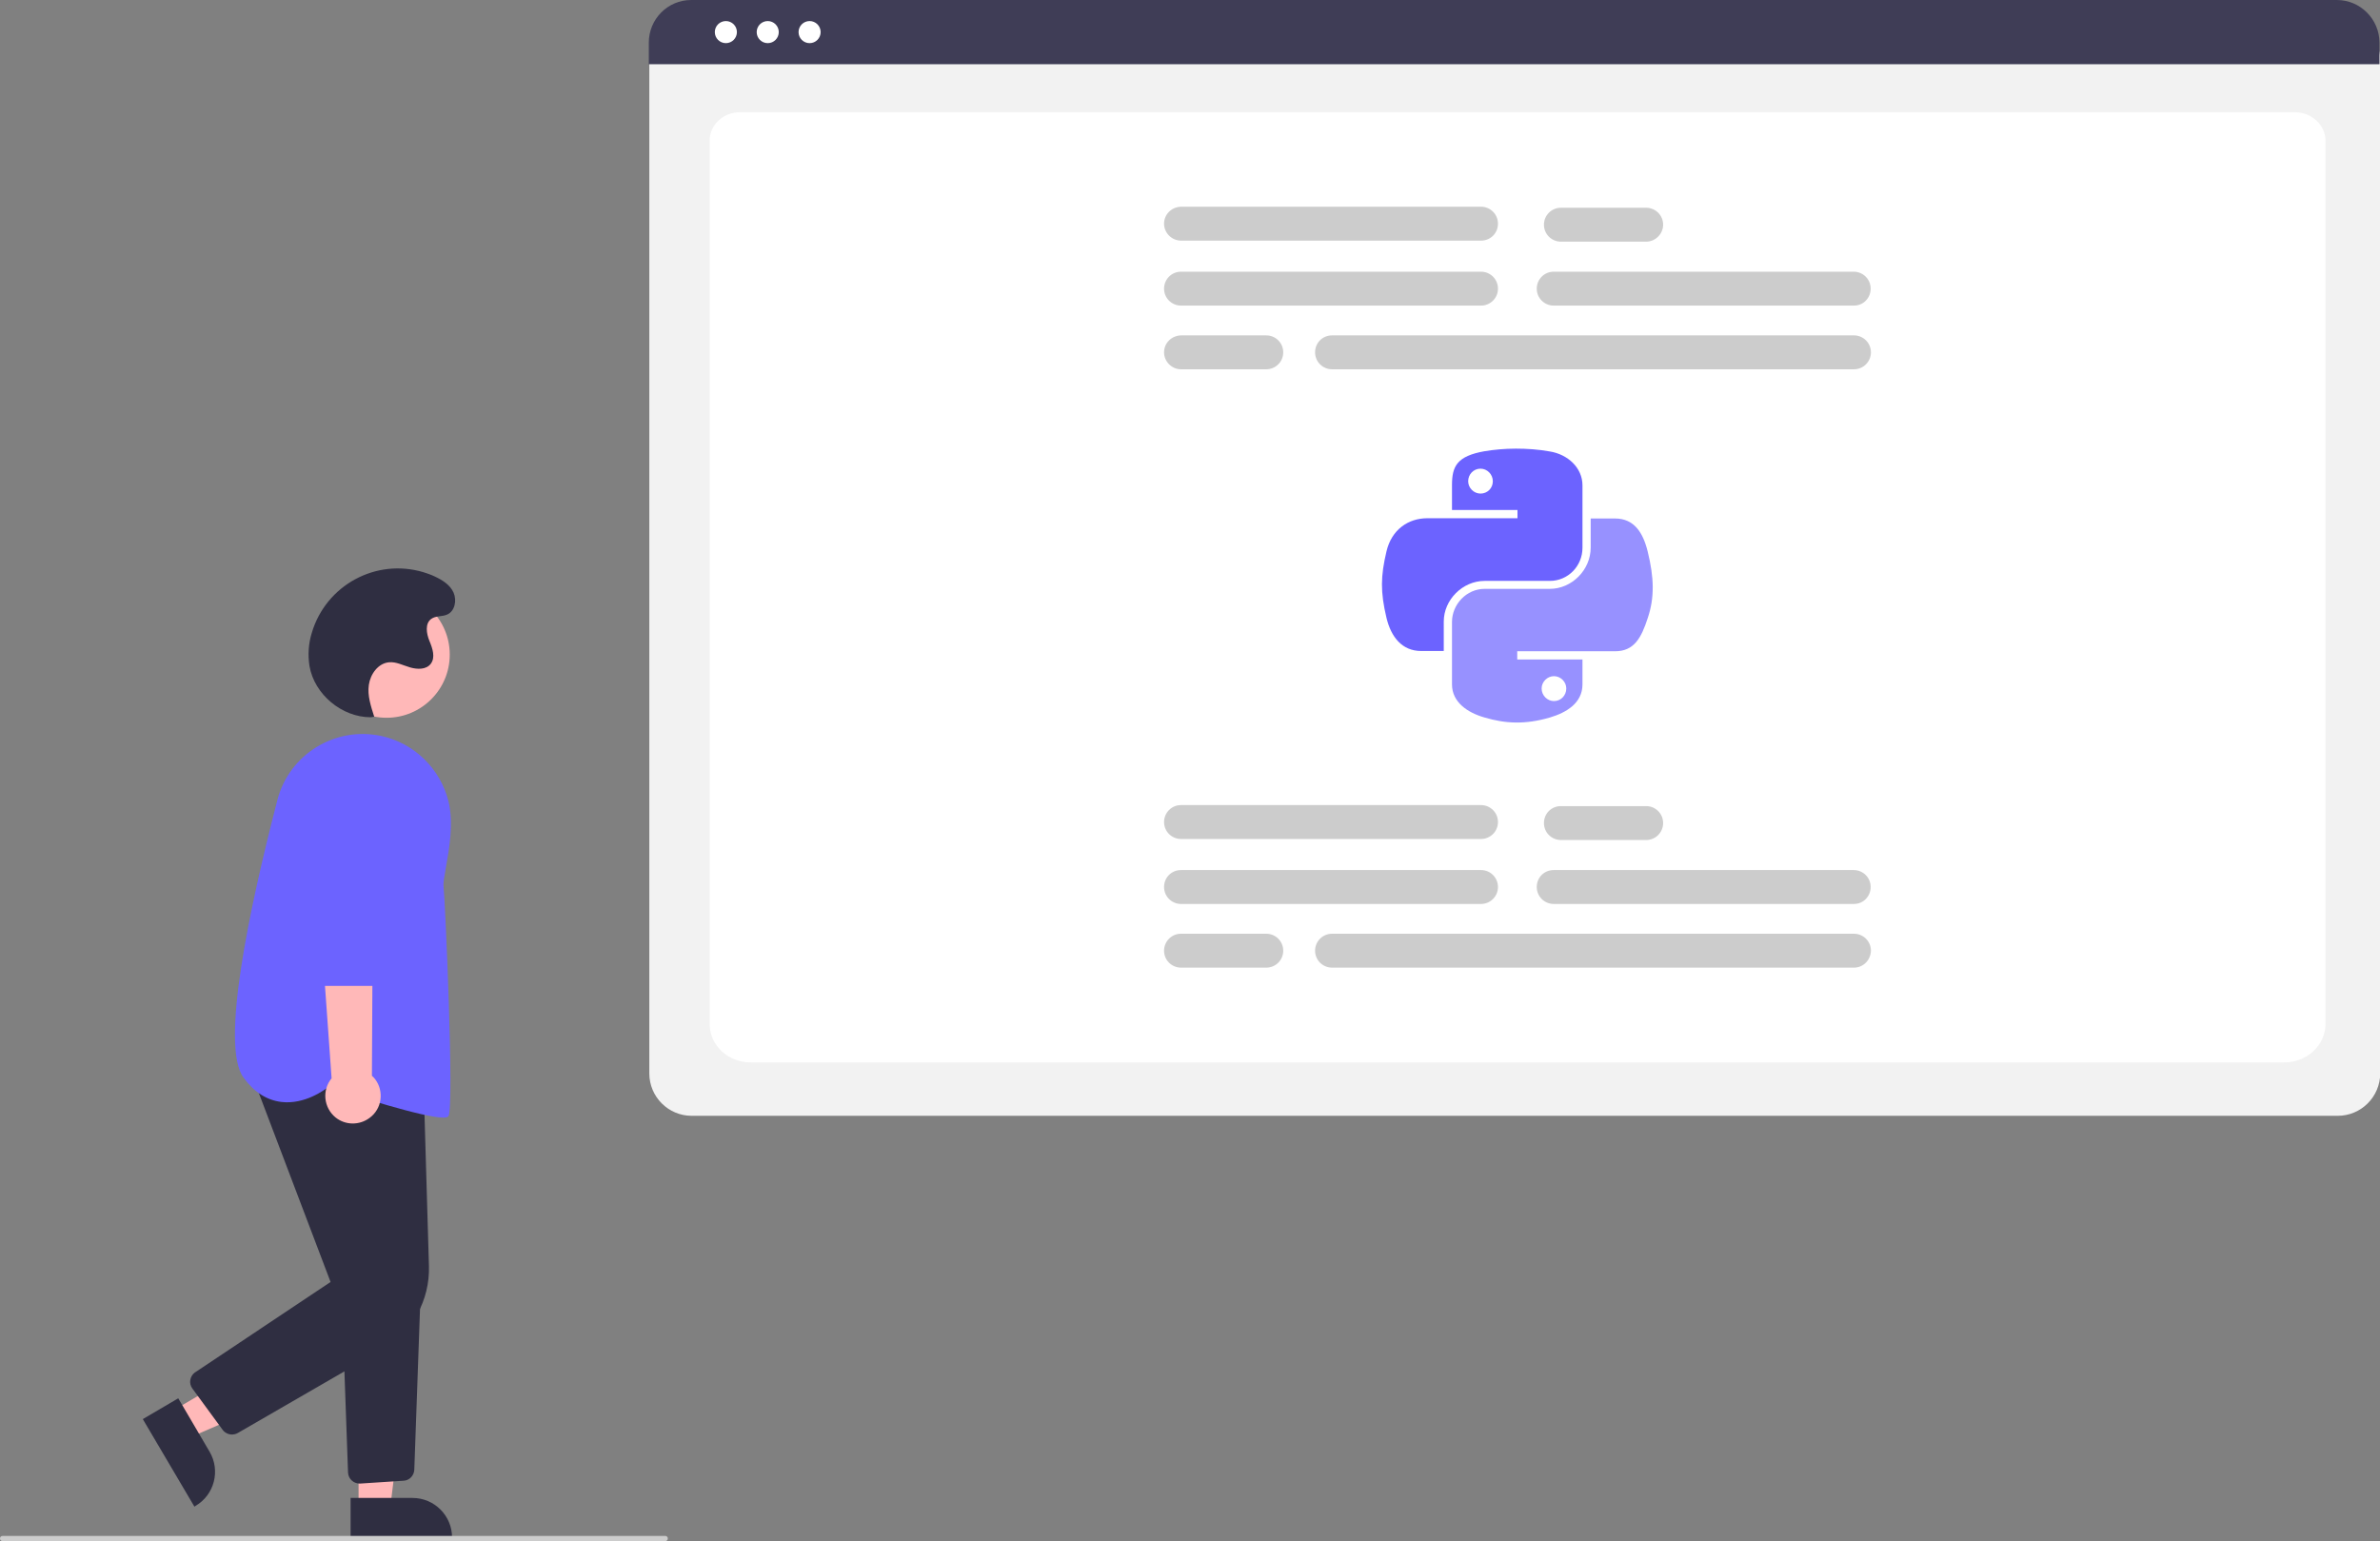 <?xml version="1.0" encoding="utf-8"?>
<!-- Generator: Adobe Illustrator 24.1.1, SVG Export Plug-In . SVG Version: 6.00 Build 0)  -->
<svg version="1.1" id="bb554b9e-b999-4ef3-b2f2-4c0395b94ae2"
	 xmlns="http://www.w3.org/2000/svg" xmlns:xlink="http://www.w3.org/1999/xlink" x="0px" y="0px" viewBox="0 0 926.6 600.1"
	 style="enable-background:new 0 0 926.6 600.1;" xml:space="preserve">
<rect x="0" y="0" width="926.6" height="600.1" fill="#808080" stroke="none"/>
<style type="text/css">
	.st0{fill:#FFB8B8;}
	.st1{fill:#2F2E41;}
	.st2{fill:#6C63FF;}
	.st3{fill:#CCCCCC;}
	.st4{fill:#F2F2F2;}
	.st5{fill:#FFFFFF;}
	.st6{fill:#3F3D56;}
	.st7{opacity:0.7;fill:#6C63FF;}
</style>
<circle class="st0" cx="150.5" cy="254.9" r="24.6"/>
<polygon class="st0" points="67.5,549.2 73.8,559.8 117.5,540.8 108.3,525.2 "/>
<path class="st1" d="M69.4,544.5l12.2,20.8l0,0c4.3,7.3,1.9,16.8-5.5,21.1c0,0,0,0,0,0l-0.4,0.3l-20.1-34.1L69.4,544.5z"/>
<polygon class="st0" points="139.6,587.3 151.9,587.3 157.7,540 139.6,540 "/>
<path class="st1" d="M136.5,583.3l24.1,0h0c8.5,0,15.4,6.9,15.4,15.4c0,0,0,0,0,0v0.5l-39.5,0L136.5,583.3z"/>
<path class="st1" d="M90.3,558.6c-1.4,0-2.8-0.7-3.6-1.8l-11.8-16.1c-1.5-2-1-4.8,1-6.3c0.1,0,0.1-0.1,0.2-0.1l52.6-35.1l-31.7-83.5
	l67.9,5.6L167,493c0.4,13.3-6.5,25.8-18,32.4L92.6,558C91.9,558.4,91.1,558.6,90.3,558.6z"/>
<path class="st1" d="M140,577.7c-2.4,0-4.4-1.9-4.5-4.3l-2.5-69.9l30.8-1.6l-2.5,70.4c-0.1,2.3-1.9,4.2-4.2,4.3l-16.9,1.1
	C140.2,577.7,140.1,577.7,140,577.7z"/>
<path class="st2" d="M172.6,435.2c-7.8,0-35.2-8.8-44.7-12c-1.4,1.1-9.2,7-18.4,5.9c-5.6-0.7-10.6-3.8-14.7-9.5
	C85.7,407.2,97,354,108,311.5c4.6-17.8,22.5-28.8,40.5-24.9l0,0c12.8,2.8,22.9,12.7,26.1,25.4c2.1,8.5,0.3,18.5-1,25.8
	c-0.6,3.4-1.1,6.1-0.9,7.5c0.6,5.1,4.2,85.9,1.9,89.3C174.4,435,173.7,435.2,172.6,435.2z"/>
<path class="st0" d="M143.9,435.3c4.8-3.5,5.7-10.3,2.2-15c-0.4-0.5-0.8-1-1.3-1.4l0.5-97.8l-23,3.8l6.8,95
	c-3.8,4.6-3.1,11.4,1.5,15.2C134.4,438.2,139.9,438.3,143.9,435.3z"/>
<path class="st2" d="M149.3,383.9h-24.8c-2.5,0-4.5-2-4.5-4.5l-0.6-67.3c-0.1-9.7,7.7-17.7,17.4-17.8s17.7,7.7,17.8,17.4
	c0,0.1,0,0.2,0,0.4l-0.8,67.3C153.7,381.9,151.7,383.9,149.3,383.9z"/>
<path class="st1" d="M144.3,279.3c-11.2,0-21.9-8.9-23.8-19.9c-0.7-4.4-0.4-8.8,0.9-13c5.5-18.5,24.9-29.1,43.4-23.6
	c1.5,0.5,3.1,1,4.5,1.7c3,1.4,6,3.3,7.3,6.3s0.5,7.2-2.5,8.5c-2,0.9-4.4,0.4-6.2,1.7c-2.5,1.8-1.9,5.7-0.7,8.6s2.4,6.4,0.5,8.9
	c-1.8,2.3-5.2,2.2-8,1.4s-5.5-2.3-8.3-2c-4.2,0.4-7.2,4.6-7.8,8.8s0.8,8.3,2.1,12.4L144.3,279.3z"/>
<path class="st3" d="M259,600.1H1c-0.6,0-1-0.4-1-1s0.4-1,1-1h258c0.6,0,1,0.4,1,1S259.6,600.1,259,600.1z"/>
<path class="st4" d="M910.1,434.5H269.3c-9.1,0-16.5-7.4-16.5-16.5V22.9c0-6.7,5.4-12.1,12.1-12.1h649.5c6.8,0,12.3,5.5,12.3,12.3
	V418C926.6,427.2,919.2,434.5,910.1,434.5z"/>
<path class="st5" d="M889.4,413.7H292.2c-8.8,0-15.9-6.7-15.9-14.9V54.7c0-6.1,5.3-11,11.8-11h605.3c6.6,0,12,5,12,11.2v343.9
	C905.3,407,898.2,413.7,889.4,413.7z"/>
<path class="st6" d="M926.4,25H252.6v-8.4C252.6,7.4,260,0,269.1,0h640.7c9.1,0,16.5,7.4,16.6,16.5V25z"/>
<circle class="st5" cx="282.6" cy="12.5" r="4.3"/>
<circle class="st5" cx="298.9" cy="12.5" r="4.3"/>
<circle class="st5" cx="315.2" cy="12.5" r="4.3"/>
<path class="st3" d="M576.6,119H459.8c-3.6,0-6.6-2.9-6.6-6.6c0-3.6,2.9-6.6,6.6-6.6h116.8c3.6,0,6.6,2.9,6.6,6.6
	S580.2,119,576.6,119C576.6,119,576.6,119,576.6,119z"/>
<path class="st3" d="M721.8,119H604.9c-3.6,0-6.6-2.9-6.6-6.6c0-3.6,2.9-6.6,6.6-6.6h116.8c3.6,0,6.6,2.9,6.6,6.6
	S725.4,119,721.8,119C721.8,119,721.8,119,721.8,119z"/>
<path class="st3" d="M721.8,143.8H518.6c-3.6,0-6.6-2.9-6.6-6.6s2.9-6.6,6.6-6.6l0,0h203.2c3.6,0,6.6,2.9,6.6,6.6
	S725.4,143.8,721.8,143.8z"/>
<path class="st3" d="M576.6,93.7H459.8c-3.6,0-6.6-3-6.6-6.6c0-3.6,2.9-6.5,6.6-6.6h116.8c3.6,0,6.6,2.9,6.6,6.6
	S580.3,93.7,576.6,93.7C576.6,93.7,576.6,93.7,576.6,93.7z"/>
<path class="st3" d="M640.9,94.1h-33.2c-3.6,0-6.6-2.9-6.6-6.6c0-3.6,2.9-6.6,6.6-6.6h33.2c3.6,0,6.6,2.9,6.6,6.6
	C647.5,91.1,644.5,94.1,640.9,94.1C640.9,94.1,640.9,94.1,640.9,94.1z"/>
<path class="st3" d="M493,143.8h-33.2c-3.6,0-6.6-3-6.6-6.6c0-3.6,2.9-6.5,6.6-6.6H493c3.6,0,6.6,2.9,6.6,6.6S496.6,143.8,493,143.8
	C493,143.8,493,143.8,493,143.8z"/>
<path class="st3" d="M576.6,352H459.8c-3.6,0-6.6-2.9-6.6-6.6s2.9-6.6,6.6-6.6h116.8c3.6,0,6.6,2.9,6.6,6.6S580.2,352,576.6,352
	L576.6,352z"/>
<path class="st3" d="M721.8,352H604.9c-3.6,0-6.6-2.9-6.6-6.6s2.9-6.6,6.6-6.6l0,0h116.8c3.6,0,6.6,2.9,6.6,6.6S725.4,352,721.8,352
	z"/>
<path class="st3" d="M721.8,376.8H518.6c-3.6,0-6.6-2.9-6.6-6.6c0-3.6,2.9-6.6,6.6-6.6l0,0h203.2c3.6,0,6.6,2.9,6.6,6.6
	C728.3,373.9,725.4,376.8,721.8,376.8C721.8,376.8,721.8,376.8,721.8,376.8z"/>
<path class="st3" d="M576.6,326.7H459.8c-3.6,0-6.6-2.9-6.6-6.6c0-3.6,2.9-6.6,6.6-6.6l0,0h116.8c3.6,0,6.6,2.9,6.6,6.6
	C583.2,323.8,580.2,326.7,576.6,326.7z"/>
<path class="st3" d="M640.9,327.1h-33.2c-3.6,0-6.6-2.9-6.6-6.6s2.9-6.6,6.6-6.6h33.2c3.6,0,6.6,2.9,6.6,6.6
	S644.5,327.1,640.9,327.1z"/>
<path class="st3" d="M493,376.8h-33.2c-3.6,0-6.6-2.9-6.6-6.6c0-3.6,2.9-6.6,6.6-6.6l0,0H493c3.6,0,6.6,2.9,6.6,6.6
	C499.6,373.9,496.6,376.8,493,376.8C493,376.8,493,376.8,493,376.8z"/>
<g id="g2303">
	<path id="path1948" class="st2" d="M590.2,174.7c-4.4,0-8.5,0.4-12.2,1c-10.8,1.9-12.7,5.9-12.7,13.2v9.7h25.5v3.2h-25.5h-9.6
		c-7.4,0-13.9,4.4-15.9,12.9c-2.3,9.7-2.4,15.8,0,25.9c1.8,7.5,6.1,12.9,13.5,12.9h8.8V242c0-8.4,7.3-15.8,15.9-15.8h25.4
		c7.1,0,12.7-5.8,12.7-12.9V189c0-6.9-5.8-12.1-12.7-13.2C599,175,594.5,174.7,590.2,174.7z M576.4,182.5c2.6,0,4.8,2.2,4.8,4.9
		c0,2.7-2.1,4.8-4.8,4.8c-2.6,0-4.8-2.2-4.8-4.8C571.6,184.7,573.7,182.5,576.4,182.5z"/>
	<path id="path1950" class="st7" d="M619.3,201.9v11.3c0,8.8-7.4,16.1-15.9,16.1H578c-7,0-12.7,6-12.7,12.9v24.3
		c0,6.9,6,11,12.7,12.9c8.1,2.4,15.8,2.8,25.4,0c6.4-1.9,12.7-5.6,12.7-12.9v-9.7h-25.4v-3.2h25.4h12.7c7.4,0,10.2-5.2,12.7-12.9
		c2.7-8,2.5-15.7,0-25.9c-1.8-7.4-5.3-12.9-12.7-12.9H619.3z M605,263.3c2.6,0,4.8,2.2,4.8,4.8c0,2.7-2.1,4.9-4.8,4.9
		c-2.6,0-4.8-2.2-4.8-4.9C600.2,265.5,602.4,263.3,605,263.3z"/>
</g>
</svg>
